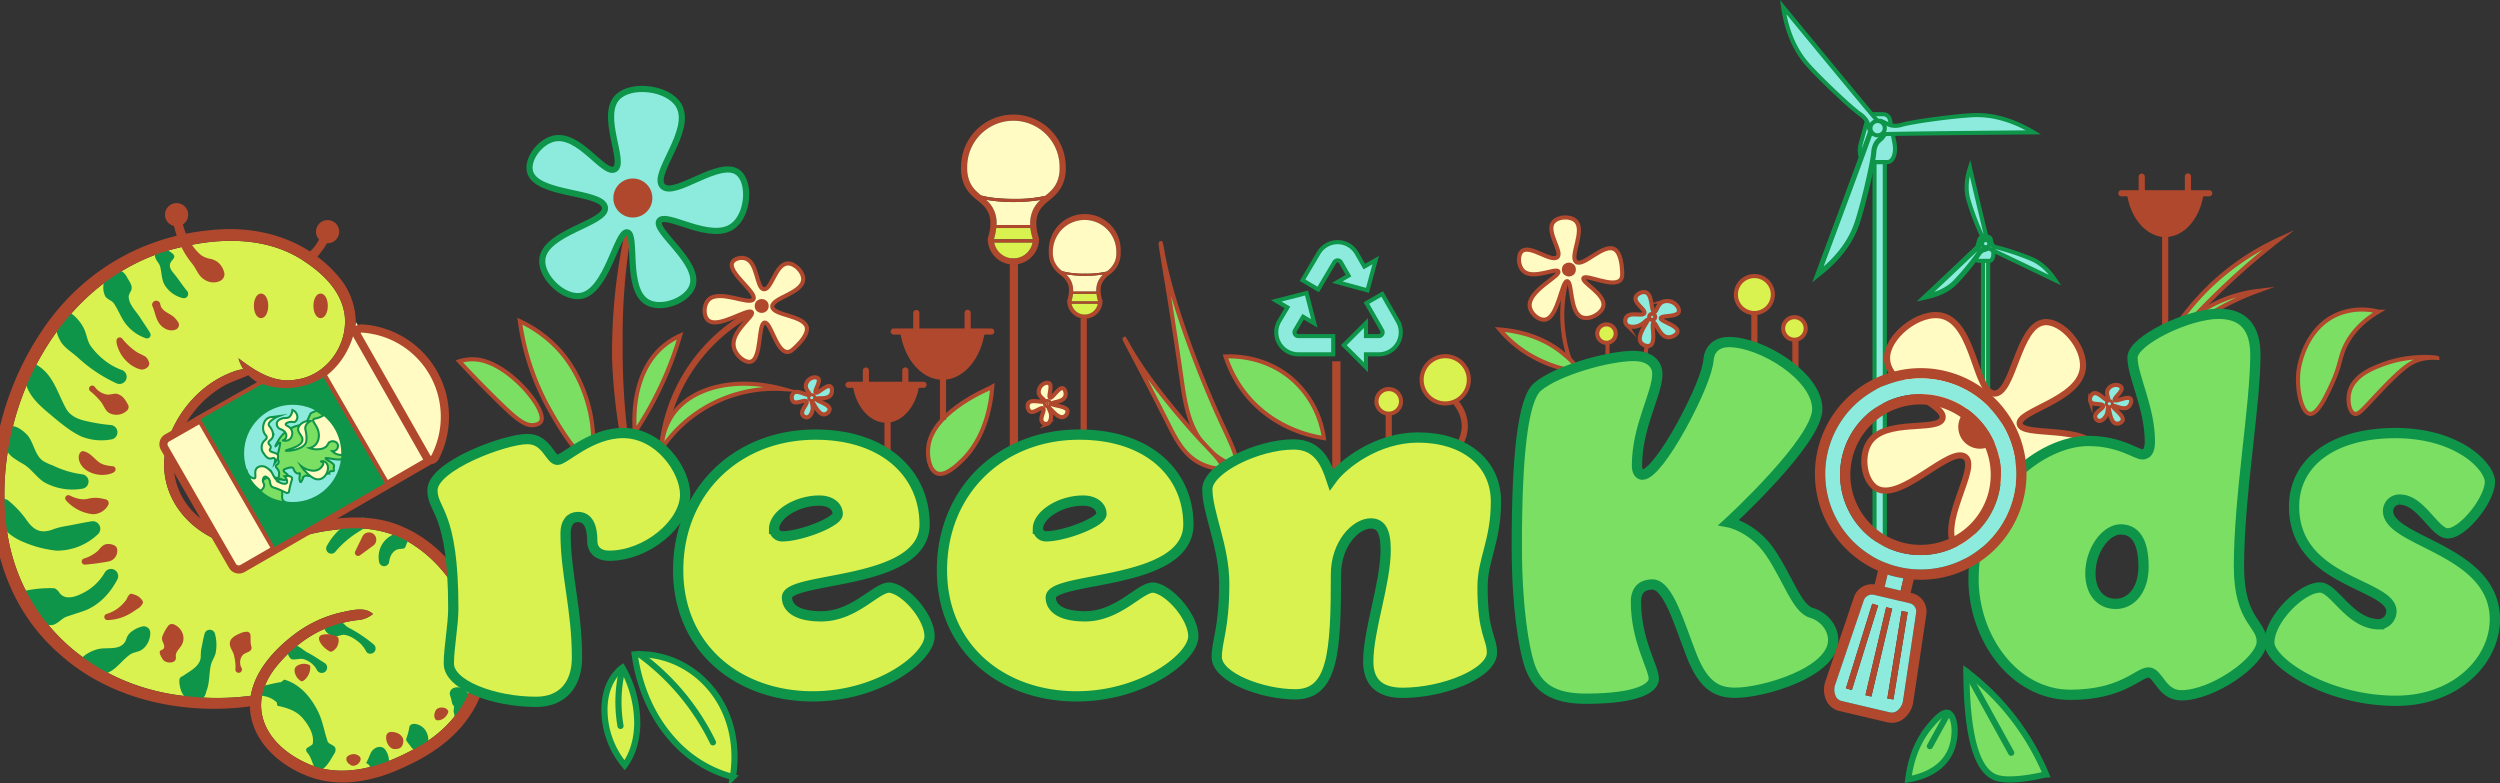 <svg xmlns="http://www.w3.org/2000/svg" viewBox="0 0 1217.09 381.18"><rect x="0" y="0" width="1217.09" height="381.18" fill="#333333" stroke="none"/><defs><style>.cls-1,.cls-15,.cls-16,.cls-25,.cls-30,.cls-4{fill:#8debde;}.cls-1,.cls-2,.cls-25,.cls-26,.cls-27,.cls-28,.cls-29,.cls-31,.cls-32,.cls-4,.cls-8,.cls-9{stroke:#0e954a;}.cls-1,.cls-10,.cls-11,.cls-12,.cls-13,.cls-14,.cls-15,.cls-16,.cls-17,.cls-18,.cls-19,.cls-2,.cls-22,.cls-24,.cls-25,.cls-26,.cls-27,.cls-28,.cls-29,.cls-31,.cls-32,.cls-4,.cls-5,.cls-6,.cls-7,.cls-8,.cls-9{stroke-miterlimit:10;}.cls-1,.cls-10,.cls-13,.cls-15,.cls-17,.cls-18,.cls-19,.cls-22,.cls-7{stroke-width:2px;}.cls-11,.cls-12,.cls-17,.cls-2,.cls-32,.cls-6{fill:none;}.cls-12,.cls-14,.cls-16,.cls-2,.cls-31,.cls-32,.cls-4,.cls-5,.cls-6,.cls-8,.cls-9{stroke-width:3px;}.cls-22,.cls-3,.cls-5{fill:#b0482e;}.cls-10,.cls-11,.cls-12,.cls-13,.cls-14,.cls-15,.cls-16,.cls-17,.cls-18,.cls-19,.cls-22,.cls-24,.cls-5,.cls-6,.cls-7{stroke:#b0482e;}.cls-14,.cls-21,.cls-24,.cls-27,.cls-7{fill:#fffbc2;}.cls-13,.cls-18,.cls-20,.cls-28,.cls-8,.cls-9{fill:#daf250;}.cls-12,.cls-13,.cls-19,.cls-32,.cls-9{stroke-linecap:round;}.cls-10,.cls-19,.cls-26,.cls-29,.cls-31{fill:#7bdf64;}.cls-11,.cls-24{stroke-width:4px;}.cls-23{fill:#0e954a;}.cls-28,.cls-29{stroke-width:5px;}</style></defs><g id="Layer_9" data-name="Layer 9"><rect class="cls-1" x="912.59" y="78.9" width="5" height="194"/><path class="cls-1" d="M918.85,78.9H908.69c-2.92,0-4-4.71-2.72-9.3l3-11a3.85,3.85,0,0,1,3.32-3h4.78a3.47,3.47,0,0,1,3.08,3l2.14,11C923.22,74.19,921.77,78.9,918.85,78.9Z"/><path class="cls-1" d="M916.21,61.33c-2-2-21.23-25.27-48.12-57.93,2.06,14.12,7.21,22.53,11.58,27.63,5,5.78,20.21,20.43,25.84,24.5a10.62,10.62,0,0,1,3.12,3.12c1.53,2.48.73,3.87,2.23,5.8,1.29,1.65,3.79,3.08,5.35,2.22A3,3,0,0,0,917.54,64,4.12,4.12,0,0,0,916.21,61.33Z"/><path class="cls-2" d="M911.56,62.25c-.73,2.71-11.24,31-26,70.65,11.18-8.85,15.89-17.51,18.11-23.85,2.52-7.19,7.58-27.72,8.28-34.64A10.46,10.46,0,0,1,913,70.15c1.38-2.56,3-2.57,3.9-4.83.79-1.95.77-4.82-.75-5.74a3,3,0,0,0-3,.18A4.16,4.16,0,0,0,911.56,62.25Z"/><path class="cls-1" d="M911.56,62.25c-.73,2.71-11.24,31-26,70.65,11.18-8.85,15.89-17.51,18.11-23.85,2.52-7.19,7.58-27.72,8.28-34.64A10.46,10.46,0,0,1,913,70.15c1.38-2.56,3-2.57,3.9-4.83.79-1.95.77-4.82-.75-5.74a3,3,0,0,0-3,.18A4.16,4.16,0,0,0,911.56,62.25Z"/><path class="cls-1" d="M914.69,65.42c2.78-.29,33-.62,75.29-1-12.27-7.27-22.05-8.56-28.76-8.37-7.61.23-28.59,2.86-35.3,4.69a10.57,10.57,0,0,1-4.39.46c-2.89-.37-3.46-1.86-5.91-1.91-2.1,0-4.78,1-5.09,2.76a3,3,0,0,0,1.24,2.72A4.16,4.16,0,0,0,914.69,65.42Z"/><circle class="cls-1" cx="914.09" cy="62.4" r="3.5"/><rect class="cls-1" x="965.39" y="126.98" width="2.52" height="97.84"/><path class="cls-1" d="M968.54,127h-5.12c-1.47,0-2-2.38-1.37-4.69l1.53-5.55a2,2,0,0,1,1.68-1.52h2.41a1.75,1.75,0,0,1,1.55,1.52l1.08,5.55C970.75,124.6,970,127,968.54,127Z"/><path class="cls-1" d="M967.9,118.6c-.45-1.33-4-16.16-8.85-36.92-2.21,6.84-1.76,11.79-.92,15.07a126.28,126.28,0,0,0,6.23,16.85,5.17,5.17,0,0,1,.71,2.11c.14,1.46-.53,1.91-.28,3.11.21,1,1,2.24,1.92,2.2a1.51,1.51,0,0,0,1.2-.91A2,2,0,0,0,967.9,118.6Z"/><path class="cls-2" d="M965.6,118c-.94,1.06-12,11.53-27.54,26.15,7-1.51,11.1-4.38,13.51-6.75A123.8,123.8,0,0,0,963,123.56a5.27,5.27,0,0,1,1.47-1.67c1.19-.85,1.92-.5,2.84-1.32s1.42-2,.94-2.76a1.52,1.52,0,0,0-1.39-.58A2,2,0,0,0,965.6,118Z"/><path class="cls-1" d="M965.6,118c-.94,1.06-12,11.53-27.54,26.15,7-1.51,11.1-4.38,13.51-6.75A123.8,123.8,0,0,0,963,123.56a5.27,5.27,0,0,1,1.47-1.67c1.19-.85,1.92-.5,2.84-1.32s1.42-2,.94-2.76a1.52,1.52,0,0,0-1.39-.58A2,2,0,0,0,965.6,118Z"/><path class="cls-1" d="M966.31,120.12c1.32.49,15.06,7.07,34.28,16.33-3.93-6-8.07-8.78-11.15-10.19a124.37,124.37,0,0,0-17-5.75,5.4,5.4,0,0,1-2.09-.77c-1.22-.81-1.15-1.62-2.25-2.18-.94-.49-2.39-.61-2.92.11a1.56,1.56,0,0,0,0,1.51A2.09,2.09,0,0,0,966.31,120.12Z"/><circle class="cls-1" cx="966.71" cy="118.62" r="1.77"/><path class="cls-3" d="M307.56,111.69a307.19,307.19,0,0,0-4.41,56.72,329.55,329.55,0,0,0,4.41,56.71l-2.95.57A282,282,0,0,1,298,175.64a277.78,277.78,0,0,1,3.84-50.37q1.2-7.11,2.74-14.15l2.95.57Z"/><path class="cls-4" d="M315.25,147.18C304.19,141,310.3,114,305.42,113.1c-5.15-1-9.85,29.3-23,31-8.32,1.06-19.18-9.4-18.41-17.81,1.23-13.35,31.51-17.58,30.51-25.24C293.45,92.88,261,95.29,258,83.5c-1.48-5.88,4.65-14.35,11.56-16C282,64.6,293.91,85.39,299.28,82.39c5.62-3.15-7.42-26,1.31-35,6.6-6.86,24.59-4.77,29.77,3.83,7.35,12.2-13.51,33.6-7.75,39.44S350.47,77,359.39,84.06c5.93,4.7,5,20.18-2.45,25.88-10.84,8.27-32.74-7.2-35.93-2.39s20,20.19,16.09,31.65C334.68,146.33,322.1,151,315.25,147.18Z"/><circle class="cls-5" cx="308.09" cy="96.4" r="8"/><path class="cls-6" d="M370.59,149.9a83.89,83.89,0,0,0-48,66"/><path class="cls-7" d="M388,168.26c-1.94,1.93-3.13,3.1-4.65,3.11-5.38,0-8.09-14.68-11.1-14.32-3.21.39-1.41,17.44-6.65,19-2.84.84-7.57-3-8.38-7.2C355.79,161.2,367.37,154,366,152c-1.61-2.33-16.4,8.24-21.28,3.91-2.31-2-2.3-7.33.15-9.89,5.22-5.46,20.07,2.88,21.93-.38s-12.66-13-10.33-17.83c.88-1.86,4.06-2.75,6.39-2,6.1,1.9,5.31,14.55,9,15s5.7-12.18,11.5-12.55c3.55-.23,7.9,4.17,7.66,7.89-.43,6.68-15.47,8.9-15.05,13.21s15.73,4.1,16.82,10.16C393.36,162.93,389.15,167.12,388,168.26Z"/><circle class="cls-5" cx="370.82" cy="148.96" r="1.9"/><path class="cls-8" d="M309,318.58c17.59-1,34.44,8.95,42.89,25.46,7.71,15.06,5.61,30,4.88,34.24a58.93,58.93,0,0,1-28.27-17.06C312.85,344.58,309.71,324,309,318.58Z"/><path class="cls-8" d="M303,325.07a54.79,54.79,0,0,1,7.24,27.49c-.24,11.64-4.74,18.14-6.14,20a42.41,42.41,0,0,1-9.82-28C294.65,331.11,302.1,325.69,303,325.07Z"/><path class="cls-9" d="M311.09,318.4a115.61,115.61,0,0,1,36,43"/><path class="cls-9" d="M302.09,353.4a67.91,67.91,0,0,1,1-28"/><path class="cls-10" d="M286.09,222.4c5-1.9,4-31.19-13-51a59.43,59.43,0,0,0-20-15,122.74,122.74,0,0,0,15,44C271,205.54,281.69,224.07,286.09,222.4Z"/><path class="cls-10" d="M263.72,204.1c.76-6-13-23-26.29-27.79a20.93,20.93,0,0,0-13.84-.41c7.68,8.29,14.45,15.1,19.94,20.44,7.23,7,12.07,11.33,16.55,10.56C261.18,206.72,263.43,206.33,263.72,204.1Z"/><path class="cls-10" d="M309.09,210.4c-.4-4.55-2.07-28.56,14-42a35,35,0,0,1,8-5,172.24,172.24,0,0,1-22,47Z"/><path class="cls-10" d="M322.09,218.4a31.27,31.27,0,0,1,5-16c9.24-13.91,30.86-19.24,54-13a66.32,66.32,0,0,0-59,29Z"/><path class="cls-1" d="M680.55,156.43l-7.64-13.32-7.69,4.42,7.64,13.32a1.85,1.85,0,0,1-1.6,2.77H665v-6.34l-10.78,10.77L665,178.83v-6.34h6.23a10.71,10.71,0,0,0,9.29-16.06Z"/><path class="cls-1" d="M664.21,129.78l-3.72-6.49a10.71,10.71,0,0,0-18.52-.13l-7.85,13.25,7.63,4.52,7.85-13.25a1.87,1.87,0,0,1,1.6-.9,1.79,1.79,0,0,1,1.6.93l3.72,6.48-5.5,3.16,14.71,4,4-14.71Z"/><path class="cls-1" d="M632.06,163.62a1.86,1.86,0,0,1-1.6-2.8l3.93-6.63,5.46,3.24-3.78-14.77-14.77,3.78,5.46,3.23-3.93,6.63a10.72,10.72,0,0,0,9.23,16.19h17v-8.87Z"/><path class="cls-10" d="M644.5,213.28A46.54,46.54,0,0,0,630,185.42c-13.72-12.54-30.21-12-33.38-11.89a58.14,58.14,0,0,0,11.85,20.7C621.75,209,638.78,212.4,644.5,213.28Z"/><line class="cls-11" x1="650.59" y1="175.9" x2="650.59" y2="250.9"/><path class="cls-5" d="M440.09,163.5c2.52,12.09,10.56,20.28,19.38,19.89,8.37-.38,15.74-8.43,18.12-19.89Z"/><line class="cls-12" x1="446.09" y1="152.4" x2="446.09" y2="163.5"/><line class="cls-12" x1="471.09" y1="152.3" x2="471.09" y2="163.5"/><line class="cls-12" x1="435.09" y1="161.4" x2="482.59" y2="161.4"/><path class="cls-5" d="M416.93,189c1.93,9.29,8.12,15.59,14.89,15.28,6.44-.29,12.1-6.47,13.92-15.28Z"/><line class="cls-12" x1="421.54" y1="180.4" x2="421.54" y2="188.96"/><line class="cls-12" x1="440.75" y1="180.36" x2="440.75" y2="188.96"/><line class="cls-12" x1="413.09" y1="187.34" x2="449.59" y2="187.34"/><path class="cls-10" d="M456.09,230.4c-3.64-1.5-5-8.46-4-14,3.18-17,30.59-27.73,31-28h0c-1.77,21.41-10.55,31.75-15,36C465.66,226.72,460.07,232.05,456.09,230.4Z"/><line class="cls-6" x1="459.09" y1="183.4" x2="459.09" y2="204.4"/><line class="cls-6" x1="432.09" y1="204.4" x2="432.09" y2="220.4"/><path class="cls-5" d="M1037.27,96c2.27,10.88,9.51,18.25,17.44,17.9,7.53-.35,14.16-7.58,16.3-17.9Z"/><line class="cls-12" x1="1042.67" y1="86" x2="1042.67" y2="95.97"/><line class="cls-12" x1="1065.16" y1="85.9" x2="1065.16" y2="95.97"/><line class="cls-12" x1="1032.78" y1="94.09" x2="1075.51" y2="94.09"/><line class="cls-12" x1="1054.09" y1="111.4" x2="1054.09" y2="165.4"/><circle class="cls-13" cx="676.09" cy="195.4" r="6"/><circle class="cls-13" cx="703.59" cy="184.9" r="11.5"/><line class="cls-12" x1="676.09" y1="202.4" x2="676.09" y2="220.4"/><path class="cls-12" d="M709.09,196.4a17.86,17.86,0,0,1,4,12,18.1,18.1,0,0,1-7,13"/><path class="cls-14" d="M1010.36,242.84c-13.8,3.92-30.52-22.6-35.2-19.43-4.92,3.33,15.59,31.37,6.38,43.27-5.83,7.51-22.91,7.83-29,.47-9.72-11.68,11.16-39.34,4.23-44.68-7.38-5.68-31.48,22.28-43.31,15.23-5.91-3.53-7.78-15.23-3.55-22.08,7.61-12.28,33.85-5.2,35.75-11.91,2-7-26.75-14.85-27-29.13-.22-10.79,15.88-23.53,26.92-20.8,15.67,3.89,16.11,37.76,25.4,37.83s11.39-33.27,24.22-34.74c8.53-1,20.21,12.15,18.79,22.71-2.07,15.31-32,20.46-30.72,26.88s32.2.16,38.26,12.47C1025.24,226.58,1018.91,240.4,1010.36,242.84Z"/><circle class="cls-5" cx="963.92" cy="207.88" r="9.07"/><path class="cls-10" d="M1119,180.46c-1.11,9.34,1.58,20.43,5.44,21s8.38-9.34,10.87-14.75c4.34-9.41,3.61-13,7-19.42,2.34-4.41,6.68-10.26,15.54-15.54a31.28,31.28,0,0,0-18.64.78C1121.91,159,1119.16,179.24,1119,180.46Z"/><path class="cls-10" d="M1143.87,190.56c-1.22,4.41-.17,10,2.33,10.87,2,.69,4.17-2.18,11.65-10.09,11.76-12.44,15.7-15,20.19-16.32a24.31,24.31,0,0,1,8.55-.77c0-.2-13-1.92-26.41,3.11C1155.37,179.15,1146.05,182.65,1143.87,190.56Z"/><path class="cls-7" d="M789.62,130.66c.21,2.73.34,4.39-.64,5.55-3.52,4.15-16.94-2.92-18.09-.84s10.72,7.82,9.7,13.53c-.67,3.74-6.75,7.06-10.48,5.56-6.13-2.45-4.46-17.3-7.14-17.57s-4.37,17.82-10.82,18.73c-3.06.43-7.07-3-7.44-6.54-.78-7.63,15.08-14.63,13.94-16.93-1-2-12.38,4.2-17.06-.25-2.58-2.44-2.8-7.79-.61-9.63,3.92-3.3,14.24,5.65,17.22,2.9,2.72-2.51-5.56-12.25-2.09-16.9,2.13-2.85,8.3-3.31,11-.71,4.8,4.66-3.26,17.54.29,20s13.32-9.3,18.64-6.21C789,123.13,789.5,129.05,789.62,130.66Z"/><circle class="cls-5" cx="763.79" cy="131.22" r="1.9"/><path class="cls-15" d="M816.55,149.07a3.44,3.44,0,0,1,.75,2.77c-.88,2.63-8.47,1.54-8.78,3.06s8.25,3.55,8.15,6.35c0,1.53-2.67,3.21-4.88,2.9-3.95-.55-5.56-7.36-6.76-7-1.39.4,1.33,9.33-1.58,11-1.37.79-3.94-.08-4.79-1.69-1.86-3.54,4.09-10.23,3.41-10.74-.41-.3-2.14,2.52-5.48,3.2-.35.08-3.69.72-4.9-1.09a3.22,3.22,0,0,1,.06-3.44c1.93-2.66,8-.2,8.77-1.91s-5-4.77-4.23-7.66c.47-1.76,3.33-3.16,5.1-2.43,3.22,1.32,2.31,9.32,4,9.49,1.15.12,1.36-3.76,4.24-5A6.12,6.12,0,0,1,816.55,149.07Z"/><circle class="cls-16" cx="804.34" cy="154.28" r="0.98"/><path class="cls-17" d="M762.59,136.9a67.3,67.3,0,0,0,7,50"/><line class="cls-17" x1="801.59" y1="168.9" x2="800.59" y2="175.9"/><circle class="cls-18" cx="782.09" cy="162.4" r="4.5"/><line class="cls-17" x1="782.59" y1="173.9" x2="782.59" y2="166.9"/><path class="cls-19" d="M566.09,123.4a42.75,42.75,0,0,0-1-5c-.47.06,4.08,23.7,10,65,1.93,13.48,3.68,26.56,14,36,3.77,3.46,10,7.61,12,6,2.32-1.84-2.19-10.26-8-23C591.83,199.66,572.31,156.48,566.09,123.4Z"/><path class="cls-19" d="M549.24,168.08a28.2,28.2,0,0,0-1.76-3.06c-.29.14,7.88,14.66,20.83,40.48,4.23,8.43,8.25,16.63,17.1,20.57,3.24,1.44,8.22,2.8,9.19,1.31,1.12-1.72-3.69-6.27-10.3-13.35C582.88,212.5,560.58,188.43,549.24,168.08Z"/><path class="cls-15" d="M1031,187.49a2.56,2.56,0,0,1,1.82,1.15c.84,1.89-3.91,5.13-3.31,6.13s6.35-2.22,7.72-.61c.74.86.14,3.12-1.23,4.06-2.47,1.7-6.8-1.25-7.29-.45s5.45,4.48,4.69,6.87a3,3,0,0,1-3.51,1.49c-2.81-1-2.91-7.72-3.54-7.66-.38,0,.09,2.47-1.41,4.54-.16.22-1.68,2.26-3.26,1.87A2.38,2.38,0,0,1,1020,203c-.29-2.44,4.29-4.13,3.87-5.49s-5.17-.11-6.2-2.09a3.22,3.22,0,0,1,1.58-3.93c2.45-.89,6,4,7,3.25.7-.52-1.15-2.77-.16-4.88A4.55,4.55,0,0,1,1031,187.49Z"/><circle class="cls-16" cx="1026.92" cy="196.54" r="0.73"/><path class="cls-7" d="M508.65,186.59a2.56,2.56,0,0,1,2.15,0c1.71,1.17-.63,6.42.41,7s4.24-5.22,6.24-4.58c1.09.36,1.76,2.59,1.09,4.11-1.21,2.74-6.44,2.5-6.44,3.44s7,1,7.6,3.39a3,3,0,0,1-2.2,3.11c-2.93.61-6.54-5-7-4.66-.3.23,1.38,2.05,1.18,4.6,0,.27-.24,2.8-1.79,3.31a2.4,2.4,0,0,1-2.46-.76c-1.53-1.93,1.48-5.77.42-6.7s-4.47,2.62-6.39,1.47a3.24,3.24,0,0,1-.71-4.17c1.62-2,7.19.25,7.65-.91.33-.8-2.42-1.75-2.7-4.06A4.59,4.59,0,0,1,508.65,186.59Z"/><circle class="cls-5" cx="509.9" cy="196.45" r="0.73"/><path class="cls-15" d="M396.23,183.74a2.55,2.55,0,0,1,2.09.52c1.39,1.53-2.09,6.1-1.21,6.86s5.33-4.11,7.13-3c1,.59,1.12,2.92.12,4.25-1.8,2.39-6.85,1-7.06,1.87s6.59,2.53,6.62,5a3,3,0,0,1-2.86,2.52c-3-.08-5.2-6.41-5.77-6.15-.35.16.86,2.31.09,4.75-.08.26-.88,2.67-2.5,2.81a2.39,2.39,0,0,1-2.23-1.3c-1-2.23,2.77-5.28,2-6.43s-5,1.53-6.55,0a3.22,3.22,0,0,1,.26-4.22c2-1.63,6.94,1.89,7.66.87.49-.71-2-2.26-1.7-4.58A4.57,4.57,0,0,1,396.23,183.74Z"/><circle class="cls-16" cx="395.18" cy="193.62" r="0.73"/><circle class="cls-18" cx="854.09" cy="143.4" r="9"/><circle class="cls-18" cx="873.59" cy="159.9" r="5.5"/><line class="cls-6" x1="854.09" y1="152.4" x2="854.09" y2="175.4"/><line class="cls-6" x1="874.09" y1="165.4" x2="874.09" y2="184.4"/><path class="cls-10" d="M767.09,179.4c.92-1.73-5.42-6.74-7-8-4.78-3.77-14.23-9.73-30-11a56.61,56.61,0,0,0,14,12C753.72,178.22,765.94,181.56,767.09,179.4Z"/><path class="cls-10" d="M1053.66,169.34c-.86-.68,7.38-15,20.11-27.91a122.09,122.09,0,0,1,35.82-24.94,360.29,360.29,0,0,0-31,27.09C1063,158.85,1054.46,170,1053.66,169.34Z"/><path class="cls-10" d="M1052.55,170.91c-.54-.54,8.67-14.59,25.59-23a64.41,64.41,0,0,1,20.86-6.24,128,128,0,0,0-26.23,13.17C1059.61,163.46,1053,171.34,1052.55,170.91Z"/><g id="Layer_10" data-name="Layer 10"><path class="cls-3" d="M518.86,81.58v-.3a25.5,25.5,0,1,0-51,0v.3A19.65,19.65,0,0,0,469,88.9c1.64,4.38,4.46,6.7,7,8.75,2,1.63,3.85,3.17,5,5.61,1.58,3.28,1.55,7.5-.08,12.56l-.07.23v.23a12.5,12.5,0,0,0,25,0v-.23l-.08-.23c-1.63-5.06-1.66-9.28-.07-12.56,1.18-2.44,3.05-4,5-5.61,2.49-2.05,5.32-4.37,7-8.75A19.8,19.8,0,0,0,518.86,81.58Zm-4,6.27c-1.35,3.63-3.63,5.5-6,7.48h0c-.78.64-1.57,1.29-2.32,2A15.27,15.27,0,0,0,503,102a15.6,15.6,0,0,0-1.45,7.57c0,.49.05,1,.11,1.5a28.3,28.3,0,0,0,1.18,5.48v0a9.3,9.3,0,0,1-.16,1.5A9.5,9.5,0,0,1,484,118a9.3,9.3,0,0,1-.16-1.5v0A27.57,27.57,0,0,0,485,111c.06-.51.1-1,.11-1.5a14.81,14.81,0,0,0-5-12.28c-.73-.68-1.49-1.31-2.24-1.92l-.24-.2c-2.32-1.91-4.5-3.77-5.8-7.28a16.75,16.75,0,0,1-1-6.25v-.32a22.5,22.5,0,1,1,45,0v.32A16.54,16.54,0,0,1,514.88,87.85Z"/><path class="cls-20" d="M502.69,118A9.5,9.5,0,0,1,484,118Z"/><path class="cls-20" d="M502.85,116.51v0h-19v0A27.57,27.57,0,0,0,485,111h16.63A28.3,28.3,0,0,0,502.85,116.51Z"/><path class="cls-21" d="M506.5,97.35A15.27,15.27,0,0,0,503,102a15.6,15.6,0,0,0-1.45,7.57H485.15a14.81,14.81,0,0,0-5-12.28,79.89,79.89,0,0,0,13.48,1.08A82.06,82.06,0,0,0,506.5,97.35Z"/><path class="cls-21" d="M514.88,87.85c-1.35,3.63-3.63,5.5-6,7.48h0a64,64,0,0,1-15.23,1.49c-7.71,0-13.13-.83-16-1.7-2.32-1.91-4.5-3.77-5.8-7.28a16.75,16.75,0,0,1-1-6.25v-.32a22.5,22.5,0,1,1,45,0v.32A16.54,16.54,0,0,1,514.88,87.85Z"/><rect class="cls-3" x="484.36" y="109.53" width="18" height="1.5"/><rect class="cls-3" x="483.36" y="116.53" width="21" height="1.5"/><path class="cls-3" d="M513.34,93.9c0,1.68-3,2.77-6.84,3.45a82.06,82.06,0,0,1-12.91,1,79.89,79.89,0,0,1-13.48-1.08c-3.58-.69-6.27-1.75-6.27-3.35h1.5c.06.35.83.79,2.29,1.23,2.83.87,8.25,1.7,16,1.7a64,64,0,0,0,15.23-1.49h0c1.92-.5,2.93-1,3-1.43Z"/><path class="cls-3" d="M545.59,122.76v-.2a17.52,17.52,0,1,0-35,0v.2a13.51,13.51,0,0,0,.8,5,13.73,13.73,0,0,0,4.78,6,11.75,11.75,0,0,1,3.46,3.85c1.08,2.26,1.06,5.16-.06,8.63l0,.16v.16a8.59,8.59,0,0,0,17.18,0v-.16l-.06-.16c-1.12-3.47-1.14-6.37-.05-8.63A11.64,11.64,0,0,1,540,133.8a12.58,12.58,0,0,0,5.58-11Zm-2.74,4.31a11.6,11.6,0,0,1-4.15,5.14h0c-.54.44-1.08.89-1.59,1.39a10.43,10.43,0,0,0-2.4,3.16,10.77,10.77,0,0,0-1,5.2c0,.34,0,.68.08,1a19.37,19.37,0,0,0,.81,3.77h0a7.05,7.05,0,0,1-.11,1,6.52,6.52,0,0,1-12.82,0,5.07,5.07,0,0,1-.11-1h0a20.13,20.13,0,0,0,.81-3.77c0-.35.06-.69.07-1a10.17,10.17,0,0,0-3.46-8.43c-.5-.47-1-.9-1.54-1.32l-.16-.14a11.27,11.27,0,0,1-4-5,11.54,11.54,0,0,1-.67-4.29v-.22a15.45,15.45,0,1,1,30.9,0v.22A11.14,11.14,0,0,1,542.85,127.07Z"/><path class="cls-20" d="M534.48,147.8a6.52,6.52,0,0,1-12.82,0Z"/><path class="cls-20" d="M534.59,146.76h-13a20.13,20.13,0,0,0,.81-3.77h11.42A19.37,19.37,0,0,0,534.59,146.76Z"/><path class="cls-21" d="M537.1,133.6a10.43,10.43,0,0,0-2.4,3.16,10.77,10.77,0,0,0-1,5.2H522.43a10.17,10.17,0,0,0-3.46-8.43,55.57,55.57,0,0,0,9.26.74A56.58,56.58,0,0,0,537.1,133.6Z"/><path class="cls-21" d="M542.85,127.07a11.6,11.6,0,0,1-4.15,5.14h0a43.61,43.61,0,0,1-10.46,1,40.57,40.57,0,0,1-11-1.17,11.27,11.27,0,0,1-4-5,11.54,11.54,0,0,1-.67-4.29v-.22a15.45,15.45,0,1,1,30.9,0v.22A11.14,11.14,0,0,1,542.85,127.07Z"/><rect class="cls-3" x="521.89" y="141.96" width="12.36" height="1.03"/><rect class="cls-3" x="521.2" y="146.77" width="14.42" height="1.03"/><path class="cls-3" d="M541.79,131.23c0,1.15-2,1.9-4.69,2.37a56.58,56.58,0,0,1-8.87.67,55.57,55.57,0,0,1-9.26-.74c-2.46-.48-4.31-1.21-4.31-2.3h1c0,.24.57.54,1.58.84a40.57,40.57,0,0,0,11,1.17,43.61,43.61,0,0,0,10.46-1h0c1.32-.35,2-.71,2.06-1Z"/><line class="cls-11" x1="493.59" y1="125.9" x2="493.59" y2="225.9"/><line class="cls-6" x1="527.59" y1="154.9" x2="527.59" y2="219.9"/></g></g><g id="G"><path class="cls-3" d="M161.69,113.34a42.66,42.66,0,0,1-3.87,7.28c-1.55,2.27-3.32,4.35-5,6.59l0,.05a2.54,2.54,0,1,1-4.06-3.06,2.6,2.6,0,0,1,.64-.6,17.36,17.36,0,0,0,4.93-5.31,28.67,28.67,0,0,0,3.18-6.54,2.26,2.26,0,1,1,4.28,1.43l-.06.15Z"/><path class="cls-3" d="M154.07,111.2a5.64,5.64,0,1,1,3.8,7A5.66,5.66,0,0,1,154.07,111.2Z"/><path class="cls-20" d="M201,365c-15.43,8.38-34.66,14.28-51.34,6.73-20.59-9.12-30.47-28.34-14.94-47.47,6.5-7.87,14.75-14.62,24.27-18.51a59.73,59.73,0,0,1,14.88-3.86,13,13,0,0,0,7.71-3,8.79,8.79,0,0,0-4.14-2c-4.16-.58-8.34.66-12.4,1.5a59.75,59.75,0,0,0-22.47,11c-9.41,7.26-18.49,17.42-20.49,29.34a126.43,126.43,0,0,1-30.18.3c-44.54-4-81.4-34.63-88.35-79.58-8.82-57.46,24.23-125,83.66-138.88,20.37-5.16,43.65-5.35,61.45,7,9.1,6.07,17.47,14.41,19.1,25.56,1.87,14.68-8.63,29.69-23.53,31.66-10.73,2-19.92-4.09-28.15-10.37a19.06,19.06,0,0,0,2.41,5.29,23,23,0,0,0-5.4,1.44c-13.18,4.93-23.69,15.66-29.43,28.41-10.55,23.19,2.14,46.32,25.19,54.68,8,2.9,16.84,4.37,25.22,2.06a64.33,64.33,0,0,0,7.76-3.08c7.13-3.23,14.86-4.57,22.62-5.46,12.72-1.77,26,.45,36.79,7.53,12.92,8.37,22.51,21.78,27.67,36.19C238.36,328.13,225.42,352.56,201,365Z"/><ellipse class="cls-22" cx="127.09" cy="148.9" rx="2.5" ry="5"/><ellipse class="cls-22" cx="156.09" cy="148.9" rx="2.5" ry="5"/><path class="cls-3" d="M107.2,136.74a7.57,7.57,0,0,1-6.13.2,9.31,9.31,0,0,1-4.38-3.63c-.56-.81-1-1.68-1.52-2.52a25.36,25.36,0,0,0-1.53-2.33,41.4,41.4,0,0,1-3.16-4.34A44.8,44.8,0,0,1,86,114.6a58.5,58.5,0,0,1-2.35-10.08,2.25,2.25,0,1,1,4.46-.66s0,.08,0,.12a33.88,33.88,0,0,0,2.15,9.08,29.17,29.17,0,0,0,4.56,8c.49.58,1,1.16,1.5,1.69A16,16,0,0,0,98,124.26a10.41,10.41,0,0,0,4.29,1.72,9,9,0,0,1,3.87,1.75,9.22,9.22,0,0,1,2.82,4.34l.09.25A3.61,3.61,0,0,1,107.2,136.74Z"/><path class="cls-3" d="M91.6,104.15a5.64,5.64,0,1,0-5.24,6A5.65,5.65,0,0,0,91.6,104.15Z"/><path class="cls-23" d="M59.58,132.28c1.77,1.3,2.08,2.54,2.86,3.74,1.09,1.78,2.28,3.62,1.32,5.6a11.21,11.21,0,0,0-1.11,2.48,8.07,8.07,0,0,0,1.05,4c1.29,2.45,3.22,4.43,4.69,6.75s3.38,5,4.7,7.28a1.75,1.75,0,0,1-2,2.57,21,21,0,0,1-11.26-9.07c-1.45-2.48-2.58-5.11-4.14-7.53-.88-1.74-3.35-2.17-4.43-3.83a9.62,9.62,0,0,1-.71-6.5c.35-1.78.39-3.53,2-5.23a5.08,5.08,0,0,1,7-.25Z"/><path class="cls-23" d="M56.74,186.63A71.52,71.52,0,0,1,38.1,174.24c-2.77-2.61-6.62-4.68-8.61-8.09s-3-7.62-1.76-11.74a4.29,4.29,0,0,1,6.71-2,20.16,20.16,0,0,1,6.36,7.42c1.41,2.69,1.62,6.32,3.52,8.83A34.22,34.22,0,0,0,51,175.52a29.57,29.57,0,0,0,8.43,4.65,3.5,3.5,0,1,1-2.69,6.46Z"/><path class="cls-23" d="M54.28,213.9a26.29,26.29,0,0,1-14.64-1.39c-4.61-2.1-8.56-5.3-12.47-8.45-5.18-4.46-11.69-9.14-14.11-15.81a15.79,15.79,0,0,1-1.13-7.33,4.14,4.14,0,0,1,6.17-3.12c8,4.69,10,14,14.26,21.45,2.12,3.47,6,5,9.8,5.78A83.07,83.07,0,0,0,54,206.92a3.54,3.54,0,0,1,.29,7Z"/><path class="cls-23" d="M40.18,237.9a28.16,28.16,0,0,1-19-3.33c-3.59-2.5-6-6.32-9.7-8.57a60.43,60.43,0,0,1-5.32-3.35,14.16,14.16,0,0,1-3.84-4.91c-4.21-9.33,2.45-14,9.88-7,4.35,3.52,4.19,10.55,8.87,13.73a25.86,25.86,0,0,0,4.56,2.09A46.51,46.51,0,0,0,40,230.91a3.54,3.54,0,0,1,.18,7Z"/><path class="cls-23" d="M47.76,260a29,29,0,0,1-20.23,8.08,54.58,54.58,0,0,1-15.61-4,27.81,27.81,0,0,1-7-3.92,18.81,18.81,0,0,1-7-13.32,3.84,3.84,0,0,1,6.35-3,50.28,50.28,0,0,1,8.2,8.66c3.78,5.63,7.27,7.68,13.92,5a37,37,0,0,1,5.94-1.44c3.91-.67,7.76-1.55,12.1-2.24A3.67,3.67,0,0,1,47.76,260Z"/><path class="cls-23" d="M57.18,282C54,288.22,49,293.83,42.52,296.75c-2.19.95-4.48,1.58-6.75,2.35l-3.46,1.15c-1.76.61-3.69,2.73-5.55,3.62a5.23,5.23,0,0,1-3.87.21A20.48,20.48,0,0,1,14,299.86a15.52,15.52,0,0,1-4.78-6.5A4.43,4.43,0,0,1,13,287.45a58.73,58.73,0,0,1,13.46-1.08,5.4,5.4,0,0,1,2.38,2.05c2.47,3.64,7,2.46,10.31.87A25.29,25.29,0,0,0,51,278.74a3.5,3.5,0,0,1,6.17,3.3Z"/><path class="cls-20" d="M71.09,306.4a38.63,38.63,0,0,1-32,17"/><path class="cls-23" d="M73.16,307.81c.15,3.63-1.9,7.65-5.19,9.09-1.67.64-3.63.86-5,2-2.83,2.1-5.1,5.09-8,7.2a13.78,13.78,0,0,1-10.47,2.34c-3.26-.46-9-3.65-5.37-7.51a17.92,17.92,0,0,1,7.84-4.71c4.43-1.52,11.15.92,14-3.89.35-.71.59-1.51.89-2.21a7.16,7.16,0,0,1,2.8-3.06A13.29,13.29,0,0,1,69.23,305a3.17,3.17,0,0,1,3.93,2.86Z"/><path class="cls-20" d="M102.09,308.4a39.92,39.92,0,0,1-12,30"/><path class="cls-23" d="M104.59,308.32a20.65,20.65,0,0,1,.5,9c-.31,2.27-1.87,4.15-2.39,6.35-.94,3.87-.6,8.14-1.91,12-.64,1.48-.67,3.55-2.36,4.29a8.61,8.61,0,0,1-6.59.27c-3-.77-4.07-4.66-4.41-7a8.2,8.2,0,0,1-.07-2.39c.08-1.39,1.7-1.55,2.6-2.38,3-2,7.4-4.32,7.77-8.46a26.85,26.85,0,0,1,.22-3.85c.49-2.3,1-5.39,1.66-7.67a2.61,2.61,0,0,1,5-.08Z"/><path class="cls-20" d="M161.09,267.4a33.88,33.88,0,0,1,5-6,34.28,34.28,0,0,1,11-7"/><path class="cls-23" d="M159,266c3.47-6.6,9.74-12.37,17.18-14a2.55,2.55,0,0,1,1.9,4.6c-1.39,1-2.78,1.8-4.13,2.69a46,46,0,0,0-10.79,9.44A2.52,2.52,0,0,1,159,266Z"/><path class="cls-20" d="M198.09,263.4a9,9,0,0,0-11,10"/><path class="cls-23" d="M197.53,265.84c-.37.9-.61,1.1-.84,1.14a13.81,13.81,0,0,1-2,.28c-3.26.23-4.94,3.42-5.24,6.38a2.48,2.48,0,0,1-4.85.09,11.94,11.94,0,0,1,8.23-14,8.37,8.37,0,0,1,4.49-.22c1.26.09,1.86,2.7,1.22,3.82l-1,2.5Z"/><path class="cls-20" d="M159.09,305.4a27.81,27.81,0,0,1,21,10"/><path class="cls-23" d="M159.12,302.9a6.33,6.33,0,0,1,6.76-.41,27.68,27.68,0,0,1,2.76,2.39,19.89,19.89,0,0,0,2.81,1.61,69.17,69.17,0,0,1,10.62,7.36,2.57,2.57,0,0,1-3.19,4,2.7,2.7,0,0,1-.71-.87,14,14,0,0,0-3.48-4.36c-2.15-1.72-4.71-3.4-7.51-3.6a27.39,27.39,0,0,0-3,.72c-3.47.62-8.78-3.6-5.06-6.87Z"/><path class="cls-20" d="M141.09,317.4a22.58,22.58,0,0,1,15,7"/><path class="cls-23" d="M141.24,314.91c2.92-2.53,6.28,1.87,8.78,2.92,1.35.72,2.65,1.5,3.94,2.32s2.56,1.68,3.94,2.53a2.63,2.63,0,1,1-3.63,3.45,10.71,10.71,0,0,0-5.79-5c-1.79-.83-3.95,0-5.82-.07a2,2,0,0,1-1.73-1.16,3.8,3.8,0,0,1,.31-5Z"/><path class="cls-20" d="M128.09,336.4a26,26,0,0,1,14,3c10.6,5.82,14.56,18.57,14,28a28.94,28.94,0,0,1-1,6"/><path class="cls-23" d="M128,333.91c2.65-.51,5.67-1.4,8.68-1.82.49,0,1.23-1.21,1.87-1.19,7.22,2.09,12.47,8.15,15.82,14.6,2.59,4.73,3.31,9.94,5,15,.21,1.38,1.67,1.7,2.94,2.58,1.52.94,1.2,2.7.35,4s-1.52,2.6-2.32,3.78c-1.52,2.19-4.23,5.77-6.95,3-1-1.3-1.32-3.11-2-4.44a10.46,10.46,0,0,0-1.69-2.88c-.54-.65-.85-1.23-.55-2,.58-.86,2.67-1.57,3.07-2.35.87-4.51-1.88-8.95-4.62-12.28-3.1-3.83-7.84-5.33-12.45-6.29-.33-.31-.26-1.61-.56-1.78a11.77,11.77,0,0,0-6.37-3,2.52,2.52,0,0,1-.17-5Z"/><path class="cls-20" d="M182.09,376.4a6.39,6.39,0,0,0,2-4,6.67,6.67,0,0,0-3-6"/><path class="cls-23" d="M180.37,374.59c-.25-1.43-.58-2.4-1.58-2.8a.89.89,0,0,1-.46-.29c-.09,0,0-.16.2-.58a21.39,21.39,0,0,0,1.14-2.45l.67-1.57c.87-2.14,3.32-3.79,5.52-3.14a3.38,3.38,0,0,1,2,1.68,9.21,9.21,0,0,1-.09,10.17c-2.47,3.27-7.12,4.14-7.4-1Z"/><path class="cls-20" d="M202.09,364.4a9.23,9.23,0,0,0,1-5,9.53,9.53,0,0,0-3-6"/><path class="cls-23" d="M199.86,363.26l-1.19-1.54c-.56-.76-1.15-1.35-.84-2.2a31.15,31.15,0,0,0,1.45-5.49c.35-1.91,2.75-1.79,4.11-1.32a7.35,7.35,0,0,1,4.71,4.9,6.34,6.34,0,0,1-1.44,6.71c-2.35,2.11-5.15,1.6-6.8-1.06Z"/><path class="cls-20" d="M222.09,348.4a6.49,6.49,0,0,0,3-5,6.32,6.32,0,0,0-5-6"/><path class="cls-23" d="M220.77,346.28A8.71,8.71,0,0,0,221,344c-.25-.88-.67-.77-.9-1.62a27.1,27.1,0,0,0-1-3.89,2.91,2.91,0,0,1,1.6-3.5c4.19-1.7,8.23,2.22,8.76,6.35a8,8,0,0,1-6,9.21,1.64,1.64,0,0,1-2-1.24l-.63-3Z"/><path class="cls-23" d="M89.11,145.15a14.09,14.09,0,0,1-8.81-6.21c-1.68-2.63-1.52-5.9-2.26-8.81-.28-1.94-2.43-3.46-2.57-5.42-.31-3.44,4.89-4.15,7.06-2.35,6.71,4.14-3.84,3.87,2,10.66,2.41,2.87,4.06,5.66,6.55,8.64a2.12,2.12,0,0,1-2,3.49Z"/><path class="cls-20" d="M58.09,165.4a19.46,19.46,0,0,0,7,9,18.84,18.84,0,0,0,7,3"/><path class="cls-3" d="M59.49,164.86a32.73,32.73,0,0,0,6.17,5.9c1.62,1.24,3.48,1.84,5.18,2.87a5.92,5.92,0,0,1,1.63,2.49c1,2.33-2,4-3.77,3.78-4.57-1-8.45-4.69-10.52-8.75-.7-1.65-2.94-6.5,0-6.88a1.59,1.59,0,0,1,1.35.59Z"/><path class="cls-20" d="M45.09,189.4a30.41,30.41,0,0,0,17,9"/><path class="cls-3" d="M46.17,188.37A9.07,9.07,0,0,0,52,192.06c1.54.23,3.57-.62,5-.33,2.57.88,3.57,2.12,5.28,5.19a2.37,2.37,0,0,1-.49,3A7.46,7.46,0,0,1,53.08,201c-1.69-1-2.54-3.38-3.6-4.91a32.66,32.66,0,0,0-5.48-5.6,1.53,1.53,0,1,1,2.17-2.07Z"/><path class="cls-20" d="M40.09,220.4a12.45,12.45,0,0,0,15,8"/><path class="cls-3" d="M41.51,219.92c3.84,1.35,5.28,5.22,9.21,6.33a19.41,19.41,0,0,0,4,.71,1.55,1.55,0,0,1,1.55,1.67c-.24,2-4.4,2.53-6.08,2.58-4.69.12-10.42-2.22-11.7-7.2-.55-1.94.31-5.34,3-4.09Z"/><path class="cls-20" d="M41.09,273.4a31.46,31.46,0,0,0,15-7"/><path class="cls-3" d="M40.83,271.93a18.28,18.28,0,0,0,6.91-3.83c1.29-1.49,2.44-3.16,4.6-3.25,1.54-.11,4.59.44,4.72,2.7a5.24,5.24,0,0,1-4.27,5.8,106.59,106.59,0,0,1-11.45,1.53,1.51,1.51,0,0,1-.51-2.95Z"/><path class="cls-20" d="M33.09,242.4a17.62,17.62,0,0,0,11,4,17,17,0,0,0,8-2"/><path class="cls-3" d="M34,241.24c2.67,1.32,5.72,2.26,8.62,1.61,3.21-.77,5.19-.62,8.73.23a1.91,1.91,0,0,1,1.4,2.65,8.47,8.47,0,0,1-7.8,4.59,20.49,20.49,0,0,1-12.85-6.75,1.53,1.53,0,0,1,1.9-2.33Z"/><path class="cls-20" d="M52.09,300.4a21.78,21.78,0,0,0,15-10"/><path class="cls-3" d="M51.84,298.92a18.23,18.23,0,0,0,9.87-7.3,5.25,5.25,0,0,1,1.62-2.43.93.93,0,0,1,.73-.09c.18,0,.53.11.7.15.4.13.9.29,1.29.45a6.84,6.84,0,0,1,3.28,2.69c.21.34.4.92.23,1.16a6,6,0,0,1-2.81,2.94,39.17,39.17,0,0,1-4.54,2.85,23.07,23.07,0,0,1-9.88,2.54,1.5,1.5,0,0,1-1.55-1.47,1.52,1.52,0,0,1,1.06-1.49Z"/><path class="cls-20" d="M80.09,321.4a18.42,18.42,0,0,0,4-11,17.52,17.52,0,0,0-1-6"/><path class="cls-3" d="M78.91,320.48c-3.77-6.44,3.11-1.74.37-8a3.43,3.43,0,0,1,0-3.26,19.85,19.85,0,0,1,2.43-4.29,2.32,2.32,0,0,1,2.83-1c4.14,1.67,6.1,6.53,3.83,10.21-.94,1.69-2.64,2.92-2.78,4.89,0,.93.27,2.1-.58,2.75-1.28,1.27-5.06,1-6.06-1.28Z"/><path class="cls-20" d="M116.09,325.4a19,19,0,0,1,1-11,18.68,18.68,0,0,1,4-6"/><path class="cls-3" d="M114.62,325.7a20.66,20.66,0,0,0-.61-6.21c-.21-1.58-1.18-2.83-1.8-4.45-1.43-3.86,2-5.58,4.92-6.79a7.41,7.41,0,0,1,3.11-.69,1.74,1.74,0,0,1,1.7,1.69c.18,1.8-.13,3.44.34,5.17,1,3.09-2.47,2.87-4.07,4.46a5.58,5.58,0,0,0-.65,6.23,1.6,1.6,0,1,1-2.94.59Z"/><path class="cls-20" d="M144.09,325.4l6,3"/><path class="cls-3" d="M144.76,324.06a6.25,6.25,0,0,1,5.79-.34c.27.1.45.36.5.88a8.28,8.28,0,0,1-1.63,5.15,7.14,7.14,0,0,1-1.8,1.71c-1,.62-1.66-.32-2.37-.87-1.51-1.49-3-5.14-.49-6.53Z"/><path class="cls-20" d="M156.09,310.4q4,2,8,4"/><path class="cls-3" d="M156.76,309.06a10.72,10.72,0,0,1,7.11.77c1.74.24,1,4.61-.45,5.92-1.76,1.83-2.5,1.66-3.12,1.23a11.7,11.7,0,0,1-3.53-2.94c-1.17-1.41-2.61-4.06,0-5Z"/><path class="cls-3" d="M170.59,372.4c-1.33-.83-2.47-2.29-1.79-3.75.66-1.16,3.39-2,4.79-1.25,2.13.78,2.48,2.14,1.38,3.75-.83,1.28-2.94,2.27-4.38,1.25Z"/><path class="cls-20" d="M195.09,363.4l-6-6"/><path class="cls-3" d="M194,364.47c-2.19.53-3.5.13-4.65-1.36-1.44-1.72-2.53-6.33.77-6.77,2.49-.11,4.9.79,6,3,.64,1.47.07,4.69-2.1,5.11Z"/><path class="cls-20" d="M216.09,349.4l-3-4"/><path class="cls-3" d="M214.89,350.3a3.5,3.5,0,0,1-2.45.27c-1.3-.91-1.16-2.79-.55-4.27.62-1.73,2.9-2.12,4.33-1.69a2.63,2.63,0,0,1,2,1.63c.18,1.2-1.83,3.74-3.34,4.06Z"/><path class="cls-20" d="M179.09,263.4l-5,6"/><path class="cls-3" d="M181.73,265.61l-6.49,4.75a1.55,1.55,0,0,1-2.31-1.92l3.51-7.24a3.55,3.55,0,1,1,5.29,4.41Z"/><path class="cls-3" d="M78,147.84c.29,3.37,4.06,4.51,6.31,6.2a12.49,12.49,0,0,1,2.39,2.76,2.42,2.42,0,0,1-1,3.57c-3.2,1.4-6.71-.59-8.41-3.27s-1.86-5.56-3.17-8.21a2,2,0,1,1,3.88-1Z"/><path class="cls-3" d="M173.18,155.81c.16,13-7.57,26.08-19.66,31.37-10.14,4.69-24.69,3.56-32.61-4.49a18.42,18.42,0,0,1-2.41-3,19.06,19.06,0,0,1-2.41-5.29c8.23,6.28,17.42,12.33,28.15,10.37,14.9-2,25.4-17,23.53-31.66-1.63-11.15-10-19.49-19.1-25.56-17.8-12.32-41.08-12.13-61.45-7C27.79,134.45-5.26,202,3.56,259.46c7,45,43.81,75.58,88.35,79.58a126.43,126.43,0,0,0,30.18-.3c.68-.09,1.35-.19,2-.3l.94,4.92c-1.13.2-2.26.38-3.38.53A121.44,121.44,0,0,1,108.2,345c-28.08.87-57.2-7.1-78.56-26-45-38.58-40.94-109-10.84-155.52,18.8-29.69,48.67-48.17,83.7-51.44,23.22-2.51,46.54,4.15,62.13,22.4A34.57,34.57,0,0,1,173.18,155.81Z"/><path class="cls-3" d="M228.8,348.29C221.06,360.07,209,368,196.34,373.67c-13.2,6.16-28.59,9.64-42.94,5.4-14.74-4.46-29.42-16-31.52-32.06a27.52,27.52,0,0,1-.2-3.12,28.34,28.34,0,0,1,.41-5.15c2-11.92,11.08-22.08,20.49-29.34a59.75,59.75,0,0,1,22.47-11c4.06-.84,8.24-2.08,12.4-1.5a8.79,8.79,0,0,1,4.14,2,13,13,0,0,1-7.71,3A59.73,59.73,0,0,0,159,305.73c-9.52,3.89-17.77,10.64-24.27,18.51-15.53,19.13-5.65,38.35,14.94,47.47,16.68,7.55,35.91,1.65,51.34-6.73,24.41-12.42,37.35-36.85,27.91-63.52-5.16-14.41-14.75-27.82-27.67-36.19-10.82-7.08-24.07-9.3-36.79-7.53-7.76.89-15.49,2.23-22.62,5.46a64.33,64.33,0,0,1-7.76,3.08c-8.38,2.31-17.22.84-25.22-2.06-23-8.36-35.74-31.49-25.19-54.68,5.74-12.75,16.25-23.48,29.43-28.41a23,23,0,0,1,5.4-1.44,16.39,16.39,0,0,1,2.81-.12l.56,2.66c-.32.16-.64.32-1,.46-4.41,2.08-9,3.29-13.13,5.88a50.76,50.76,0,0,0-19.89,22.82,33.48,33.48,0,0,0,9.46,40.74c9.52,7.54,23.24,12.38,35.3,9.3a61.51,61.51,0,0,0,7.15-2.91,66.17,66.17,0,0,1,15.95-4.78c13.6-2.58,28.13-3,41,3,17.94,8,30.91,24.72,37.57,42.89C240.12,315.57,238.45,334.15,228.8,348.29Z"/><path class="cls-21" d="M148.14,188.34a33.76,33.76,0,0,1-21.55-1.44l-3,3L81.33,213.22a3.62,3.62,0,0,0-1.66,2.16,3.49,3.49,0,0,0,.36,2.7L115,278.58l96.47-55.7q-19.06-33-38.11-66C171.32,172.17,161.42,184.6,148.14,188.34Z"/><path class="cls-3" d="M125.66,186.17h0l-.3-.15-45,25.45a5.56,5.56,0,0,0-2,7.6l33.14,57.41a5.58,5.58,0,0,0,7.6,2l90.29-52.13a5.58,5.58,0,0,0,2-7.6L178,160.91a2.74,2.74,0,0,0-.41-.54,5.8,5.8,0,0,0-4.83-1.72,35.44,35.44,0,0,1-1,4.69l.91-.52a1.51,1.51,0,0,1,.77-.21,1.84,1.84,0,0,1,.41,0,1.58,1.58,0,0,1,.95.73L207.9,220.8a1.53,1.53,0,0,1,.16,1.18,1.55,1.55,0,0,1-.73,1L117,275.06a1.57,1.57,0,0,1-2.14-.57L81.76,217.08a1.57,1.57,0,0,1,.57-2.13l47.26-27-1-.48a2.17,2.17,0,0,1-.53-.14"/><path class="cls-24" d="M173.89,163.27a2.25,2.25,0,0,1,2.1-3.36,43.06,43.06,0,0,1,35.79,62.77,2.26,2.26,0,0,1-4,.09Q190.85,193,173.89,163.27Z"/><path class="cls-23" d="M158.59,182.9a34.87,34.87,0,0,1-18,6,34,34,0,0,1-13-2L96.34,203.64l37,64,55.43-32Q173.66,209.27,158.59,182.9Z"/><path class="cls-3" d="M159.1,182.34l-1.51,1.56,29.77,51.39-53.69,31L97.71,204l29.88-17.1-2-1L95,203.27l38,65.75,57.15-33Z"/><circle class="cls-25" cx="142.5" cy="220.73" r="24.17"/><path class="cls-26" d="M139,244.53a3.1,3.1,0,0,1-1.58-1.69,3.62,3.62,0,0,1-.06-1.26c.05-2.16.07-3.25-.16-3.77a19,19,0,0,0-1-1.77,4.52,4.52,0,0,1-.38-.68c-.34-.82-.59-1.42-.33-1.75.61-.76,3.21.65,3.77-.16.13-.19,0-.3.22-.77.29-.67.63-.72.71-1,.22-.89-2.26-1.76-2.13-2.68.08-.52,1-.79,2-1.09s1.89-.57,2.51-.11c.41.31.21.58.82,1.48a2.55,2.55,0,0,0,1.31,1.2c.63.17,1-.27,1.26,0s-.13.89-.17,2,.26,2.21.6,2.24c.06,0,.17,0,.71-1s.42-1.4.93-1.8a2.15,2.15,0,0,1,.49-.28,2.11,2.11,0,0,1,1.26,0,6.29,6.29,0,0,0,2.51-.11,2.38,2.38,0,0,0,1.25,0c.69-.22.77-.63,1.48-.82a5.67,5.67,0,0,1,1.25,0c.54,0,1,0,1.26-.05l2.51-.11a2.93,2.93,0,0,1,.71-1c.65-.48,1.45.08,1.75-.32.17-.23,0-.47,0-1.26a4.6,4.6,0,0,1,.14-1.07c.19-1.46-4.27-3.22-4.12-3.79s4.66,1,8,.48a24.15,24.15,0,0,0-12.49-23.69c-.77.49-2.55,1-2.89,1.53l-.06.1c-.81,1.89-1.15,2.57-1.15,2.57a5.21,5.21,0,0,1-1.42,2.07,3.09,3.09,0,0,1-1,.55,26.5,26.5,0,0,0-4,.92,13.53,13.53,0,0,0-3.45,1.91,14.21,14.21,0,0,0-3.38,3.16c-.26.34-.42.59-.72,1-1,1.61-2,3.48-1.85,3.6s1.71-2.1,2.18-1.85c.21.11.13.63-.16,2-.84,4-1.14,4-1,5.08.14,1.51.87,2.13.38,3-.39.7-1.1.71-1.2,1.31-.14.79.87,1.14,1.36,2.46s.2,3.22-.6,3.54c-.36.15-.57-.18-1.53-.43a7.18,7.18,0,0,0-2-.17c-2.23.11-5.28,2.28-5.57,5a4,4,0,0,0,0,1.25l1.31,1.21a23.33,23.33,0,0,0,4,2.76A21.75,21.75,0,0,0,139,244.53Z"/><path class="cls-27" d="M155.84,203.05c-2,.92-2.82.56-3.22,1.14-.82,1.2,2.18,3.11,2.56,6.94a6.9,6.9,0,0,1-1.53,5.35,5.91,5.91,0,0,1-3,1.64,10,10,0,0,0,4.8.55,5.8,5.8,0,0,0,3.22-1.15c1.12-1,.92-1.79,1.92-2.34a2.88,2.88,0,0,1,3.55.6,2.45,2.45,0,0,1,.1,2.51,2.58,2.58,0,0,1-2.46,1.36,6,6,0,0,0,4.86,1.81,25,25,0,0,0-3-12.45,24.6,24.6,0,0,0-5.84-7A14,14,0,0,1,155.84,203.05Z"/><path class="cls-27" d="M158.28,224.84a3.33,3.33,0,0,1,1.36,2.46c.31,2.3-1.36,5.3-3.77,5.94-2.78.75-5.43-1.92-7.2-3.72a15.46,15.46,0,0,1-2.13-2.67,10,10,0,0,0,4.37,2.08,6,6,0,0,0,3.76-.16c1.69-.75,3-2.55,2.63-3.39-.24-.51-1.07-.55-1-.71S157.42,224.34,158.28,224.84Z"/><path class="cls-27" d="M128.69,227.1c-.17,0-2.23-.55-3.5.66a3.22,3.22,0,0,0-.71,1,4.94,4.94,0,0,0-.17,2c0,1.75,0,1.91-.16,2-.46.38-1.56-.09-2.29-.65a5.46,5.46,0,0,1-1.91-3.45,16,16,0,0,0,7,10.28c1.43-1.24,1.69-2.19,1.64-2.84-.07-.85-.65-1.2-.6-2.24,0-.61.28-1.6.93-1.8s1.64.74,1.8.93c1.14,1.32.47,2.57,1.42,3.71.47.57.87.55,2.56,1.15,3.79,1.36,4.73,2.57,5.62,2,.5-.31.34-.76.88-3.06.68-2.93,1.27-3.63.82-4.31-.6-.93-2.42-.79-3.55-.61,1.2,1.2,1.61,2.59,1.15,3.22-.57.78-2.36.32-3.28-.11a7.23,7.23,0,0,1-2.89-2.89c-.64-1-.62-1.23-1.09-2A8.74,8.74,0,0,0,128.69,227.1Z"/><path class="cls-27" d="M132.69,203a4.38,4.38,0,0,0-2.73.87,4.54,4.54,0,0,0-1.42,2.07,6.34,6.34,0,0,0-.06,4.54c.6,1.46,1.39,1.53,1.36,2.45,0,1.22-1.4,1.27-2.13,3.11a5.05,5.05,0,0,0-.11,3.28,5.13,5.13,0,0,0,.82,1.47c.75,1.09,1.48,2.14,2.62,2.41s2-.54,2.51-.11.43,1.3.11,2.51c1.84-2.3,1.9-3.46,1.58-4.09-.7-1.37-3.68-1.14-3.87-2.35-.09-.54.48-.74.44-1.53-.06-1-1-1.16-1.09-2-.14-1.13,1.65-1.43,2.13-3.11a5.14,5.14,0,0,0-.65-3.49c-.7-1.43-1.41-1.61-1.37-2.46s.87-1.53,1.92-2.34a11,11,0,0,1,2.95-1.64Z"/><path class="cls-27" d="M142.36,199.6c-.33,2.33-1.15,3.22-1.86,3.6-1,.55-1.83,0-3.49.65a3.32,3.32,0,0,0-2.19,1.86,2.86,2.86,0,0,0,.87,2.73c.57.54.86.32,1.8.93a3.65,3.65,0,0,1,1.86,2.18,2.59,2.59,0,0,1-.66,2.3c-.47.44-1,.46-1,.54a3.65,3.65,0,0,0,3.49-.65,4,4,0,0,0,.55-4.81c-.9-1.51-2.71-1.66-2.62-2.4s1.86-1.07,2-1.09c1.32-.25,1.78.27,2.51-.11a2.81,2.81,0,0,0,1.15-2.56A3.77,3.77,0,0,0,142.36,199.6Z"/><path class="cls-27" d="M151.15,205a5.87,5.87,0,0,0-4,.93,4.45,4.45,0,0,0-1.91,2.34c-.65,2.4,2.23,3.82,2,6-.35,3.4-8.2,4.7-8.08,5.12s8.73-.27,9.88-4.19a10.2,10.2,0,0,0,.11-3.28c-.18-2.28-.78-3-.43-4.26A4.52,4.52,0,0,1,151.15,205Z"/></g><g id="reenK_ds"><path class="cls-28" d="M271.41,223.87c3.38,0,16-13.06,31.92-13.06,17.66,0,30.23,18.14,30.23,30,0,14-18.62,29.74-37,29.74-5.08,0-8.22-2.66-8.22-7.25,0-7.26-2.18-11.61-7-11.61-3.62,0-6,2.66-6,8,0,19.83,5.56,36.76,5.56,60.46,0,13.3-7.26,21.53-19.83,21.53-20.8,0-42.56-8.23-42.56-18.63,0-7.74,2.17-18.62,2.17-26.84,0-47.64-10.15-47.16-10.15-57.56,0-11.85,35.3-24.91,46.19-24.91C266.09,213.71,267.78,223.87,271.41,223.87Z"/><path class="cls-28" d="M450.13,255.31c0,30-67,25.15-67,35.55,0,4.59,4.11,9.19,16.69,9.19,16.2,0,26.6-14,33.13-14,7.74.73,19.59,14.27,19.59,23.7,0,10.4-24.67,29.26-56.83,29.26-36.28,0-65.54-23.45-65.54-61.42,0-38.7,28.78-66,66.74-66C430.54,211.54,450.13,230.64,450.13,255.31ZM398.86,243.7c-11.13,0-22,7-22,13.78a3.93,3.93,0,0,0,3.87,3.63c9.19,0,27.09-7,27.09-10.88C407.81,246.6,404.42,243.7,398.86,243.7Z"/><path class="cls-28" d="M578.55,255.31c0,30-67,25.15-67,35.55,0,4.59,4.11,9.19,16.68,9.19,16.21,0,26.6-14,33.13-14,7.74.73,19.59,14.27,19.59,23.7,0,10.4-24.66,29.26-56.83,29.26-36.27,0-65.54-23.45-65.54-61.42,0-38.7,28.78-66,66.75-66C559,211.54,578.55,230.64,578.55,255.31ZM527.28,243.7c-11.13,0-22,7-22,13.78a3.93,3.93,0,0,0,3.87,3.63c9.19,0,27.08-7,27.08-10.88C536.22,246.6,532.84,243.7,527.28,243.7Z"/><path class="cls-28" d="M648.2,233.54c5.56-7.74,22.25-20.55,42.08-20.55,22.49,0,38,12.09,38,31.19,0,19.35-6.53,28.06-6.53,41.6,0,22.73,4.59,24.67,4.59,31.92,0,10.16-23.7,19.59-43.53,19.59-11.85,0-16.69-5.8-16.69-15.23,0-15.48,8.47-38,8.47-54.42,0-9.67-2.66-12.82-7.26-12.82-7.25,0-16.93,9.92-16.93,24.67,0,38.21-1.45,58.53-19.83,58.53-16,0-38.21-8.22-38.21-18.14,0-8,3.63-13.79,3.63-35.79,0-18.14-8.22-34.34-8.22-45.95,0-9.68,24.18-21.77,42.08-21.77C642.15,216.37,645.78,226.29,648.2,233.54Z"/><path class="cls-29" d="M806.85,182c0,9.92-9.92,25.39-9.92,44.74,0,2.9,1.21,4.35,2.66,4.35,3.87,0,11.37-9.91,19.11-23.94,7.74-14.27,12.57-26.12,13.06-31.92s4.59-8.71,9.91-8.71c16,0,43.05,16.69,43.05,32.65,0,15.72-43.05,55.14-43.05,55.14s11.61,2.18,20.07,14.51,13.06,27.57,20.08,29.51c6.53,1.93,10.64,7.73,10.64,13.3,0,15.72-34.1,25.63-47.64,25.63-8.23,0-15.24-2.66-21.29-18.14s-11.36-34.58-19.1-34.58c-3.87,0-8,1.69-8,8.47,0,18.86,8.7,31.92,8.7,37.48,0,4.11-7,9.67-33.13,9.67-15.72,0-23.94-5.32-27.57-16.92-2.42-7.74-6-26.61-6-57.8,0-43.05,2.9-71.11,10.15-77.15,9.44-8,34.59-15,46.68-15C803.46,173.32,806.85,177.44,806.85,182Z"/><path class="cls-29" d="M1098,172.84c0,24.43-8,68.68-8,102.78,0,26.85,11.12,27.57,11.12,36.76,0,9.43-23.7,26.12-39.17,26.12-9.68,0-11.13-11.12-16-11.12s-12.82,10.88-38,10.88c-27.33,0-47.16-27.57-47.16-56.35,0-42.56,33.13-67.23,55.86-67.23,15.48,0,23.22,6.53,26.36,6.53,2.18,0,3.63-1.69,3.63-6.29,0-16.44-8.46-31.68-8.46-40.87,0-8.22,27.08-21.28,41.83-21.28C1092.22,152.77,1098,159.54,1098,172.84Zm-68,121.16c7.5,0,13.55-6.77,13.55-18.14,0-13.54-4.84-18.13-11.13-18.13-7.25,0-14.75,10.15-14.75,21.52C1017.73,288,1022.33,294,1030.06,294Z"/><path class="cls-29" d="M1191.61,259.66c-6.29,0-13.06-16.44-23.21-16.44a5.53,5.53,0,0,0-5.81,5.56c0,15.23,52,18.62,52,52.72,0,19.83-18.62,39.66-48.13,39.66-33.86,0-61.67-18.86-61.67-28.29,0-11.37,15.72-26.85,24.67-26.85,7,0,14.51,17.9,28.78,17.9a6.36,6.36,0,0,0,6-6.29c0-13.54-47.4-14-47.4-51,0-21.28,18.62-35.79,49.34-35.79s46,16.45,46,23.7C1212.17,243.22,1199.11,259.66,1191.61,259.66Z"/></g><g id="i"><path class="cls-3" d="M946.91,180.6a51.51,51.51,0,0,0-32.69,97.23q2.29,1,4.72,1.82c1.41.46,2.86.87,4.33,1.21,1.14.28,2.28.5,3.43.69,1.68.28,3.34.47,5,.58A51.51,51.51,0,0,0,946.91,180.6Zm33.44,60.81a46.5,46.5,0,1,1-34.59-55.93A46.54,46.54,0,0,1,980.35,241.41Z"/><path class="cls-30" d="M945.76,185.48a46.5,46.5,0,1,0,34.59,55.93A46.54,46.54,0,0,0,945.76,185.48ZM973.12,240A39.17,39.17,0,1,1,944,192.92,39.22,39.22,0,0,1,973.12,240Z"/><path class="cls-3" d="M944,192.92A39.18,39.18,0,1,0,973.12,240,39.21,39.21,0,0,0,944,192.92Zm24.27,46a34.18,34.18,0,1,1-25.42-41.11A34.21,34.21,0,0,1,968.26,238.89Z"/><path class="cls-3" d="M930.91,288.82l-.75-.18-4.86-1.13-7.78-1.84-4.07-1a5.76,5.76,0,0,0-.81-.15,9.21,9.21,0,0,0-10,6l-13.9,40.95a12.52,12.52,0,0,0,.65,10.06,9.15,9.15,0,0,0,5.94,4.57l23.6,5.57a9.27,9.27,0,0,0,7.37-1.43,12.67,12.67,0,0,0,5.18-8.67l6.36-42.72A9.11,9.11,0,0,0,930.91,288.82Zm2,9.36-6.37,42.71a7.71,7.71,0,0,1-3,5.27,4.25,4.25,0,0,1-3.41.7l-23.61-5.56a4.17,4.17,0,0,1-2.7-2.13,7.63,7.63,0,0,1-.29-6l13.89-40.95a4.24,4.24,0,0,1,4.92-2.6l17.45,4.11A4.14,4.14,0,0,1,932.92,298.18Z"/><path class="cls-30" d="M929.76,293.69l-17.45-4.11a4.24,4.24,0,0,0-4.92,2.6L893.5,333.13a7.63,7.63,0,0,0,.29,6,4.17,4.17,0,0,0,2.7,2.13l23.61,5.56a4.25,4.25,0,0,0,3.41-.7,7.71,7.71,0,0,0,3-5.27l6.37-42.71A4.14,4.14,0,0,0,929.76,293.69Zm-31.08,41.37,12.79-41.16,2.87.88L901.54,336Zm9.48,3.37,10.1-42.82,2.92.69-10.11,42.82Zm13.64,2.1-3-.48,6.95-42.55,3,.49Z"/><polygon class="cls-3" points="919.35 277.89 918.94 279.64 917.52 285.67 916.83 288.59 911.96 287.44 912.64 284.56 914.22 277.83 914.48 276.73 919.35 277.89"/><path class="cls-30" d="M926.7,281.55l-1.4,6-7.78-1.84,1.42-6c1.41.46,2.86.87,4.33,1.21C924.41,281.14,925.55,281.36,926.7,281.55Z"/><polygon class="cls-3" points="932 280.87 931.7 282.13 930.16 288.64 929.48 291.57 924.61 290.43 925.3 287.5 926.7 281.55 927.14 279.72 932 280.87"/><polygon class="cls-3" points="914.34 294.78 901.54 335.95 898.68 335.06 911.47 293.9 914.34 294.78"/><polygon class="cls-3" points="921.18 296.3 911.07 339.12 908.16 338.43 918.25 295.61 921.18 296.3"/><polygon class="cls-3" points="928.74 297.99 921.8 340.53 918.84 340.05 925.79 297.5 928.74 297.99"/><path class="cls-31" d="M957.31,326.9A121.84,121.84,0,0,1,996.09,377c-.18,0-16.65,4.21-24.24,1.62S957.53,364.11,957.31,326.9Z"/><path class="cls-32" d="M979.12,366.49,957.31,326.9"/><path class="cls-31" d="M948.42,347.1c3.51,1.23,4.55,11.78.81,19.39C944.05,377,931.05,379.12,929,379.41c1.65-13.69,7.09-21.78,10.5-25.85C941.88,350.76,945.74,346.16,948.42,347.1Z"/><line class="cls-32" x1="948.42" y1="347.1" x2="939.54" y2="363.26"/></g></svg>